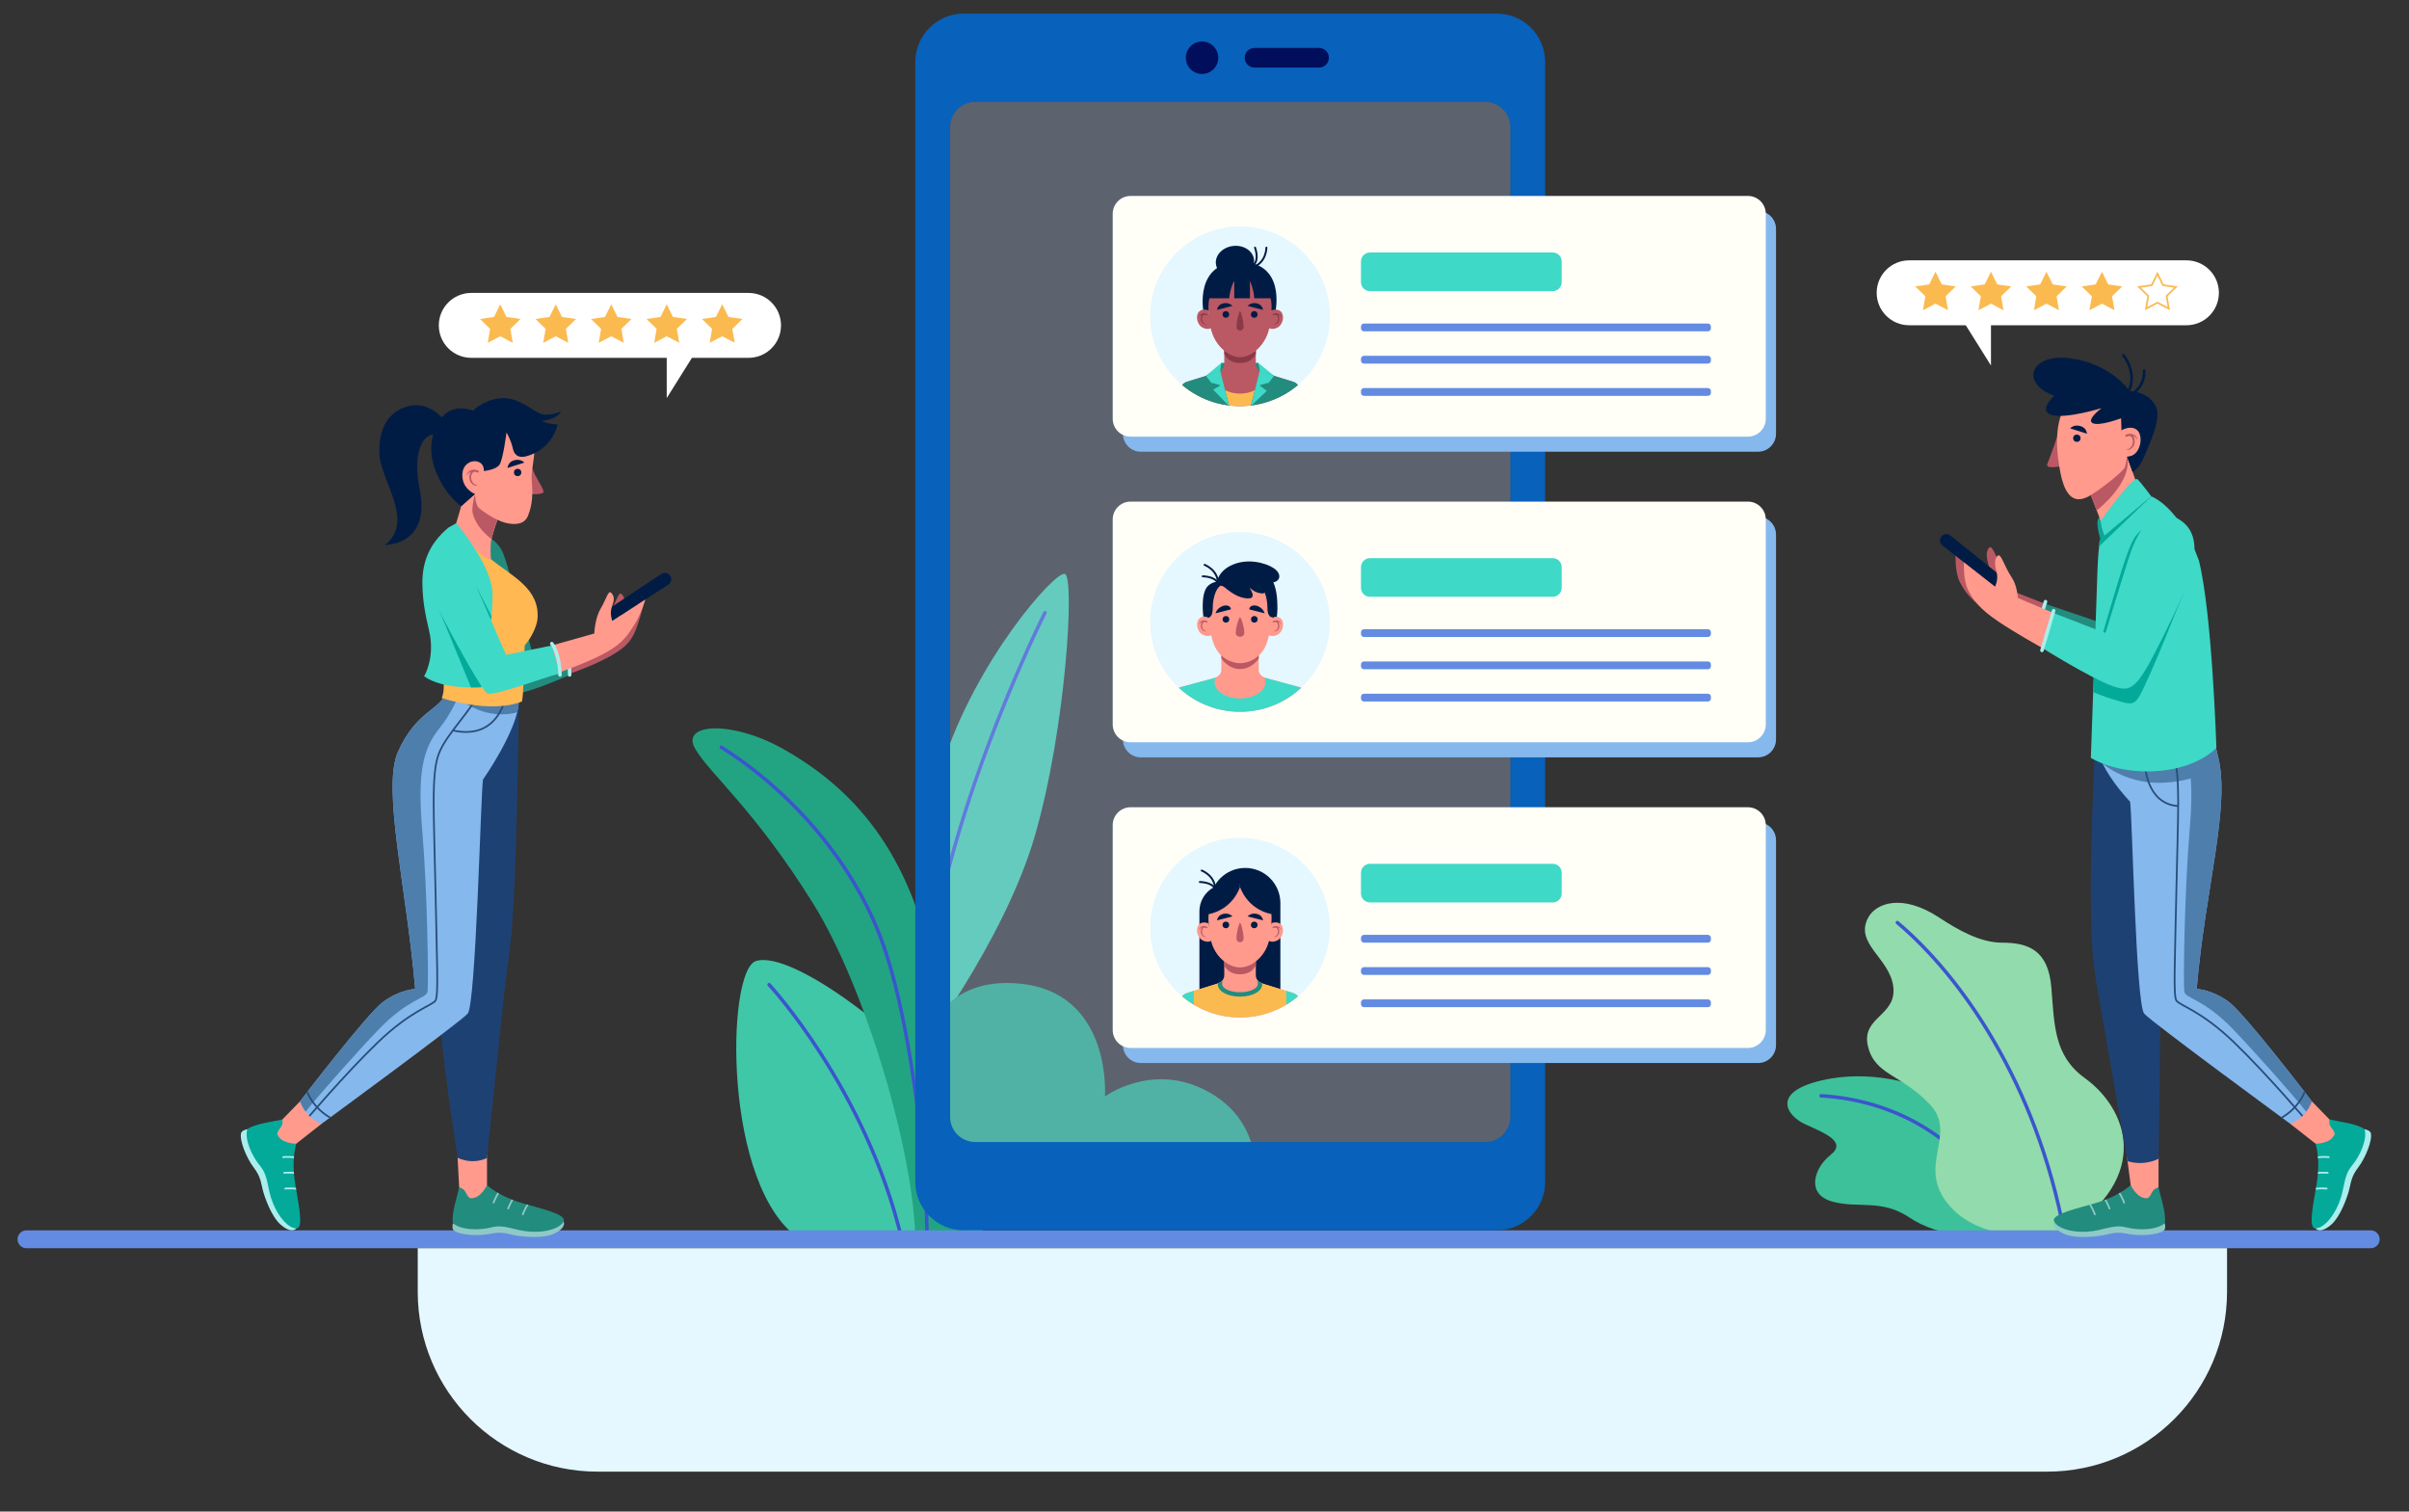 <?xml version="1.0" encoding="utf-8"?>
<!-- Generator: Adobe Illustrator 17.0.0, SVG Export Plug-In . SVG Version: 6.00 Build 0)  -->
<!DOCTYPE svg PUBLIC "-//W3C//DTD SVG 1.1//EN" "http://www.w3.org/Graphics/SVG/1.1/DTD/svg11.dtd">
<svg version="1.1" xmlns="http://www.w3.org/2000/svg" xmlns:xlink="http://www.w3.org/1999/xlink" x="0px" y="0px" width="722px"
	 height="453px" viewBox="0 0 722 453" enable-background="new 0 0 722 453" xml:space="preserve">
<rect x="0" y="0" width="722" height="453" fill="#333333" stroke="none"/>
<g id="Background" display="none">
	<linearGradient id="XMLID_148_" gradientUnits="userSpaceOnUse" x1="375" y1="-4.641" x2="375" y2="497.574">
		<stop  offset="0" style="stop-color:#FFFDFE"/>
		<stop  offset="1" style="stop-color:#F1F5FF"/>
	</linearGradient>
	<rect id="XMLID_3419_" display="inline" fill="url(#XMLID_148_)" width="750" height="500"/>
</g>
<g id="Objects">
	<g>
		<g id="XMLID_1017_">
			<path id="XMLID_1019_" fill="#3DC19A" d="M607.095,369.646c0,0,0.517-17.182-10.689-30.284
				c-11.206-13.102-32.239-19.309-49.134-15.861c-16.895,3.448-11.896,10.861-6.206,13.447c5.689,2.586,12.585,5.208,7.586,9.155
				c-5,3.947-7.413,11.705,0.345,13.946c7.758,2.241,14.826-0.862,23.274,4.827C580.718,370.566,595.027,372.329,607.095,369.646z"
				/>
			<path id="XMLID_1018_" fill="none" stroke="#3B55CE" stroke-width="1.05" stroke-linecap="round" stroke-miterlimit="10" d="
				M545.791,328.399c22.593,1.263,46.626,13.84,56.514,41.247"/>
		</g>
		<g id="XMLID_1020_">
			<path id="XMLID_1022_" fill="#91DBAC" d="M618.713,369.646c0,0-22.547,4.412-33.886-7.7
				c-11.339-12.113,2.319-21.734-6.443-30.968c-8.762-9.235-16.494-8.719-18.555-17.481c-2.062-8.762,8.645-8.989,7.614-17.751
				s-12.082-13.059-7.326-21.096c2.237-3.78,9.773-7.079,21.071,0.335c5.751,3.774,12.357,7.519,18.836,7.519
				c7.921,0,13.882,2.278,14.786,13.428c0.905,11.15,0.756,20.477,10.007,27.137C637.288,332.045,645.54,352.292,618.713,369.646z"
				/>
			<path id="XMLID_1021_" fill="none" stroke="#3B55CE" stroke-width="1.05" stroke-linecap="round" stroke-miterlimit="10" d="
				M568.661,276.49c19.017,16.026,41.609,47.948,50.052,93.156"/>
		</g>
		<g id="XMLID_454_">
			<g id="XMLID_447_">
				<path id="XMLID_446_" fill="#40C7A7" d="M274.329,317.007c0,0,26.579-34.479,35.873-66.675
					c9.294-32.196,11.949-77.337,8.962-78.333c-2.987-0.996-26.885,26.222-36.727,57.422
					C273.906,256.467,274.329,317.007,274.329,317.007z"/>
				<path id="XMLID_451_" fill="none" stroke="#3B55CE" stroke-width="1.05" stroke-linecap="round" stroke-miterlimit="10" d="
					M313.189,183.616c0,0-34.699,68.79-36.333,123.178"/>
			</g>
			<g id="XMLID_440_">
				<path id="XMLID_441_" fill="#40C7A7" d="M294.631,371.395c0,0,0.565-25.438-9.868-41.916
					c-10.434-16.478-46.843-45.006-58.193-41.474c-8.955,2.787-10.03,67.991,13.254,83.39H294.631z"/>
				<path id="XMLID_442_" fill="none" stroke="#3B55CE" stroke-width="1.05" stroke-linecap="round" stroke-miterlimit="10" d="
					M230.51,295.09c0,0,29.015,31.165,39.762,76.305"/>
			</g>
			<g id="XMLID_453_">
				<path id="XMLID_444_" fill="#22A482" d="M289.179,371.892c0,0-3.871-66.474-12.85-94.831
					c-6.806-21.493-18.681-39.863-41.879-52.759c-15.293-8.502-30.448-7.523-26.15,0c4.299,7.523,17.911,18.307,35.463,46.568
					c15.857,25.531,30.324,75.235,30.565,101.022H289.179z"/>
				<path id="XMLID_443_" fill="none" stroke="#3B55CE" stroke-width="1.05" stroke-linecap="round" stroke-miterlimit="10" d="
					M216.182,223.944c17.911,11.105,39.287,32.37,48.717,59.708c9.43,27.338,13.254,73.557,12.896,88.24"/>
			</g>
			<path id="XMLID_445_" fill="#22A482" d="M274.329,328.578c0,0-1.445-36.459,30.69-33.852c28.393,2.303,26.15,33.852,26.15,33.852
				s13.552-9.896,29.374-2.215c20.944,10.167,15.045,32.239,15.045,32.239H274.329V328.578z"/>
		</g>
		<path id="XMLID_470_" fill="#638BE2" d="M710.518,374.078H7.937c-1.482,0-2.683-1.201-2.683-2.683l0,0
			c0-1.482,1.201-2.683,2.683-2.683h702.581c1.482,0,2.683,1.201,2.683,2.683l0,0C713.201,372.877,712,374.078,710.518,374.078z"/>
		<path id="XMLID_467_" fill="#E5F7FF" d="M613.572,441.031H179.09c-29.764,0-53.892-24.128-53.892-53.892v-13.061h542.266v13.061
			C667.464,416.902,643.336,441.031,613.572,441.031z"/>
		<path id="XMLID_3348_" fill="#0861BA" d="M448.568,4.067H288.857c-8.024,0-14.528,6.504-14.528,14.528v335.589
			c0,8.023,6.504,14.528,14.528,14.528h159.711c8.023,0,14.528-6.504,14.528-14.528V18.595
			C463.096,10.572,456.591,4.067,448.568,4.067z M452.662,334.71c0,4.158-3.371,7.529-7.529,7.529H292.292
			c-4.158,0-7.529-3.371-7.529-7.529V38.069c0-4.158,3.371-7.528,7.529-7.528h152.842c4.158,0,7.529,3.371,7.529,7.528V334.71z"/>
		<path id="XMLID_3350_" opacity="0.3" fill="#BCD3F9" d="M445.134,30.54H292.292c-4.158,0-7.529,3.371-7.529,7.528V334.71
			c0,4.158,3.371,7.529,7.529,7.529h152.842c4.158,0,7.529-3.371,7.529-7.529V38.069C452.662,33.911,449.291,30.54,445.134,30.54z"
			/>
		<circle id="XMLID_462_" fill="#000E5B" cx="360.26" cy="17.304" r="4.861"/>
		<path id="XMLID_459_" fill="#000E5B" d="M398.282,17.304L398.282,17.304c0-1.626-1.318-2.944-2.944-2.944h-19.339
			c-1.626,0-2.944,1.318-2.944,2.944l0,0c0,1.626,1.318,2.944,2.944,2.944h19.339C396.964,20.248,398.282,18.93,398.282,17.304z"/>
		<g id="XMLID_415_">
			<path id="XMLID_3486_" fill="#85B8ED" d="M526.923,226.971H341.919c-2.964,0-5.366-2.403-5.366-5.366v-61.407
				c0-2.964,2.402-5.366,5.366-5.366h185.003c2.964,0,5.366,2.402,5.366,5.366v61.407
				C532.289,224.568,529.886,226.971,526.923,226.971z"/>
			<path id="XMLID_3489_" fill="#85B8ED" d="M526.923,135.369H341.919c-2.964,0-5.366-2.402-5.366-5.366V68.597
				c0-2.964,2.402-5.366,5.366-5.366h185.003c2.964,0,5.366,2.402,5.366,5.366v61.406
				C532.289,132.967,529.886,135.369,526.923,135.369z"/>
			<path id="XMLID_3483_" fill="#85B8ED" d="M526.923,318.572H341.919c-2.964,0-5.366-2.402-5.366-5.366V251.8
				c0-2.964,2.402-5.366,5.366-5.366h185.003c2.964,0,5.366,2.402,5.366,5.366v61.406
				C532.289,316.17,529.886,318.572,526.923,318.572z"/>
			<g id="XMLID_414_">
				<path id="XMLID_455_" fill="#FFFFF8" d="M523.857,130.857H338.854c-2.964,0-5.366-2.402-5.366-5.366V64.085
					c0-2.964,2.402-5.366,5.366-5.366h185.004c2.963,0,5.366,2.402,5.366,5.366v61.406
					C529.223,128.455,526.821,130.857,523.857,130.857z"/>
				<circle id="XMLID_456_" fill="#FFFFF8" cx="371.653" cy="94.788" r="26.931"/>
				<path id="XMLID_457_" fill="#3ED9C7" d="M465.374,87.249h-54.792c-1.482,0-2.683-1.201-2.683-2.683v-6.213
					c0-1.482,1.201-2.683,2.683-2.683h54.792c1.482,0,2.683,1.201,2.683,2.683v6.213C468.057,86.048,466.856,87.249,465.374,87.249z
					"/>
				<path id="XMLID_458_" fill="#638BE2" d="M511.881,96.961H408.794c-0.494,0-0.894,0.4-0.894,0.894v0.55
					c0,0.494,0.401,0.894,0.894,0.894h103.087c0.494,0,0.894-0.4,0.894-0.894v-0.55C512.775,97.362,512.375,96.961,511.881,96.961z"
					/>
				<path id="XMLID_461_" fill="#638BE2" d="M511.881,106.628H408.794c-0.494,0-0.894,0.4-0.894,0.894v0.55
					c0,0.494,0.401,0.894,0.894,0.894h103.087c0.494,0,0.894-0.4,0.894-0.894v-0.55
					C512.775,107.029,512.375,106.628,511.881,106.628z"/>
				<path id="XMLID_463_" fill="#638BE2" d="M511.881,116.296H408.794c-0.494,0-0.894,0.4-0.894,0.894v0.55
					c0,0.494,0.401,0.894,0.894,0.894h103.087c0.494,0,0.894-0.4,0.894-0.894v-0.55
					C512.775,116.696,512.375,116.296,511.881,116.296z"/>
			</g>
			<g id="XMLID_416_">
				<path id="XMLID_498_" fill="#FFFFF8" d="M523.857,222.459H338.854c-2.964,0-5.366-2.402-5.366-5.366v-61.406
					c0-2.964,2.402-5.366,5.366-5.366h185.004c2.963,0,5.366,2.402,5.366,5.366v61.406
					C529.223,220.056,526.821,222.459,523.857,222.459z"/>
				<circle id="XMLID_421_" fill="#FFFFF8" cx="371.653" cy="186.39" r="26.931"/>
				<path id="XMLID_420_" fill="#3ED9C7" d="M465.374,178.85h-54.792c-1.482,0-2.683-1.201-2.683-2.683v-6.213
					c0-1.482,1.201-2.683,2.683-2.683h54.792c1.482,0,2.683,1.201,2.683,2.683v6.213C468.057,177.649,466.856,178.85,465.374,178.85
					z"/>
				<path id="XMLID_419_" fill="#638BE2" d="M511.881,188.563H408.794c-0.494,0-0.894,0.4-0.894,0.894v0.55
					c0,0.494,0.401,0.894,0.894,0.894h103.087c0.494,0,0.894-0.4,0.894-0.894v-0.55
					C512.775,188.963,512.375,188.563,511.881,188.563z"/>
				<path id="XMLID_418_" fill="#638BE2" d="M511.881,198.23H408.794c-0.494,0-0.894,0.4-0.894,0.894v0.55
					c0,0.494,0.401,0.894,0.894,0.894h103.087c0.494,0,0.894-0.4,0.894-0.894v-0.55C512.775,198.63,512.375,198.23,511.881,198.23z"
					/>
				<path id="XMLID_417_" fill="#638BE2" d="M511.881,207.897H408.794c-0.494,0-0.894,0.4-0.894,0.894v0.55
					c0,0.494,0.401,0.894,0.894,0.894h103.087c0.494,0,0.894-0.4,0.894-0.894v-0.55
					C512.775,208.297,512.375,207.897,511.881,207.897z"/>
			</g>
			<g id="XMLID_534_">
				<path id="XMLID_541_" fill="#FFFFF8" d="M523.857,314.06H338.854c-2.964,0-5.366-2.402-5.366-5.366v-61.406
					c0-2.964,2.402-5.366,5.366-5.366h185.004c2.963,0,5.366,2.402,5.366,5.366v61.406
					C529.223,311.658,526.821,314.06,523.857,314.06z"/>
				<circle id="XMLID_539_" fill="#FFFFF8" cx="371.653" cy="277.991" r="26.931"/>
				<path id="XMLID_538_" fill="#3ED9C7" d="M465.374,270.452h-54.792c-1.482,0-2.683-1.201-2.683-2.683v-6.213
					c0-1.482,1.201-2.683,2.683-2.683h54.792c1.482,0,2.683,1.201,2.683,2.683v6.213
					C468.057,269.25,466.856,270.452,465.374,270.452z"/>
				<path id="XMLID_537_" fill="#638BE2" d="M511.881,280.164H408.794c-0.494,0-0.894,0.4-0.894,0.894v0.55
					c0,0.494,0.401,0.894,0.894,0.894h103.087c0.494,0,0.894-0.4,0.894-0.894v-0.55
					C512.775,280.565,512.375,280.164,511.881,280.164z"/>
				<path id="XMLID_536_" fill="#638BE2" d="M511.881,289.831H408.794c-0.494,0-0.894,0.4-0.894,0.894v0.55
					c0,0.494,0.401,0.894,0.894,0.894h103.087c0.494,0,0.894-0.4,0.894-0.894v-0.55
					C512.775,290.232,512.375,289.831,511.881,289.831z"/>
				<path id="XMLID_535_" fill="#638BE2" d="M511.881,299.498H408.794c-0.494,0-0.894,0.4-0.894,0.894v0.55
					c0,0.494,0.401,0.894,0.894,0.894h103.087c0.494,0,0.894-0.4,0.894-0.894v-0.55
					C512.775,299.899,512.375,299.498,511.881,299.498z"/>
			</g>
		</g>
		<g id="XMLID_412_">
			<defs>
				<circle id="SVGID_1_" cx="371.653" cy="277.991" r="26.931"/>
			</defs>
			<use xlink:href="#SVGID_1_"  overflow="visible" fill="#E5F7FF"/>
			<clipPath id="SVGID_2_">
				<use xlink:href="#SVGID_1_"  overflow="visible"/>
			</clipPath>
			<g id="XMLID_380_" clip-path="url(#SVGID_2_)">
				<g id="XMLID_573_">
					<g id="XMLID_642_">
						<g>
							<path id="XMLID_170_" fill="#001C45" d="M373.204,260.107L373.204,260.107c5.819,0,10.537,4.717,10.537,10.536v27.285
								h-21.073v-27.285C362.667,264.824,367.384,260.107,373.204,260.107z"/>
							<path id="XMLID_169_" fill="#001C45" d="M368.686,298.866h-9.209V273.15c0-4.555,3.693-8.248,8.248-8.248h0.96V298.866z"/>
						</g>
					</g>
					<g id="XMLID_637_">
						<path id="XMLID_641_" fill="#FF9A8D" d="M362.233,276.756c0,0-1.835-0.876-2.925,0.348c-1.091,1.223-0.555,4.003,1.318,4.809
							c1.794,0.772,2.611-0.16,2.611-0.16L362.233,276.756z"/>
						<path id="XMLID_640_" fill="#BA5964" d="M360.314,277.6c0.473-0.14,1.168-0.077,1.542,0.261
							c0.138,0.125-0.124,0.351-0.26,0.291c-0.771-0.336-1.732-0.431-2.172,0.467c-0.023,0.048-0.055-0.005-0.047-0.038
							C359.505,278.079,359.808,277.75,360.314,277.6z"/>
						<path id="XMLID_638_" fill="#BA5964" d="M360.677,277.693c0.09-0.036,0.276,0.193,0.255,0.252
							c-0.131,0.053-0.344,0.188-0.451,0.354c-0.184,0.285-0.245,0.537-0.237,0.88c0.02,0.789,0.429,1.377,1.185,1.598
							c0.014,0.004,0.034,0.045,0.012,0.049c-0.677,0.129-1.393-0.603-1.512-1.208C359.795,278.949,359.893,278.012,360.677,277.693
							z"/>
					</g>
					<g id="XMLID_633_">
						<path id="XMLID_636_" fill="#FF9A8D" d="M381.049,276.68c0,0,1.833-0.8,2.924,0.424c1.091,1.223,0.555,4.003-1.318,4.809
							c-1.794,0.772-2.611-0.16-2.611-0.16L381.049,276.68z"/>
						<path id="XMLID_635_" fill="#BA5964" d="M382.966,277.6c-0.473-0.14-1.168-0.077-1.542,0.261
							c-0.138,0.125,0.124,0.351,0.26,0.291c0.771-0.336,1.732-0.431,2.172,0.467c0.023,0.048,0.055-0.005,0.047-0.038
							C383.774,278.079,383.472,277.75,382.966,277.6z"/>
						<path id="XMLID_634_" fill="#BA5964" d="M382.603,277.693c-0.09-0.036-0.276,0.193-0.255,0.252
							c0.131,0.053,0.344,0.188,0.451,0.354c0.184,0.285,0.245,0.537,0.237,0.88c-0.02,0.789-0.429,1.377-1.185,1.598
							c-0.014,0.004-0.034,0.045-0.012,0.049c0.676,0.129,1.392-0.603,1.512-1.208C383.485,278.949,383.386,278.012,382.603,277.693
							z"/>
					</g>
					<g id="XMLID_630_">
						<path id="XMLID_632_" fill="#FF9A8D" d="M352.942,304.922c0-4.138,0.656-6.61,2.826-7.316c0.989-0.322,6.913-2.17,8.779-2.725
							s2.374-1.665,2.374-2.624s0-4.233,0-4.233h9.463c0,0,0,3.275,0,4.233s0.508,2.069,2.374,2.624
							c1.867,0.555,7.79,2.403,8.779,2.725c2.17,0.706,2.826,3.179,2.826,7.316H352.942z"/>
						<path id="XMLID_631_" fill="#BA5964" d="M366.921,289.253c0.005,0.013,0.931,2.723,4.731,2.723
							c3.801,0,4.727-2.711,4.732-2.723c0-0.697,0-1.228,0-1.228h-9.463C366.921,288.024,366.921,288.556,366.921,289.253z"/>
					</g>
					<path id="XMLID_629_" fill="#FF9A8D" d="M376.076,266.14c-1.362-0.78-2.886-1.238-4.437-1.238
						c-1.551,0-3.075,0.457-4.437,1.238c-3.185,1.824-5.028,5.265-5.024,8.877c0,0.011,0,0.022,0,0.034
						c0.001,1.018,0.06,2.036,0.179,3.047l0.168,1.431c0.131,1.121,0.345,2.232,0.692,3.306c1.369,4.238,5.147,7.09,8.423,7.09
						c3.276,0,7.055-2.852,8.424-7.09c0.347-1.073,0.56-2.185,0.692-3.306l0.168-1.432c0.12-1.024,0.18-2.054,0.179-3.085
						c0-0.005,0-0.011,0-0.016C381.097,271.393,379.255,267.961,376.076,266.14z"/>
					<g id="XMLID_623_">
						<circle id="XMLID_625_" fill="#001C45" cx="375.906" cy="277.193" r="0.991"/>
						<path id="XMLID_624_" fill="#001C45" d="M373.954,274.646l4.6,1.179c0,0-0.185-1.538-1.769-1.926
							C374.859,273.427,373.954,274.646,373.954,274.646z"/>
					</g>
					<g id="XMLID_620_">
						<circle id="XMLID_622_" fill="#001C45" cx="367.4" cy="277.193" r="0.991"/>
						<path id="XMLID_621_" fill="#001C45" d="M369.351,274.646l-4.6,1.179c0,0,0.185-1.538,1.769-1.926
							C368.447,273.427,369.351,274.646,369.351,274.646z"/>
					</g>
					<g id="XMLID_609_">
						<g>
							<path id="XMLID_172_" fill="#001C45" d="M371.638,265.777c0,0,1.967,6.643,9.476,8.177c0,0,0.66-4.317-2.56-6.935
								c-3.22-2.619-6.916-2.461-6.916-2.461V265.777z"/>
							<path id="XMLID_171_" fill="#001C45" d="M371.64,265.816c0,0-1.967,6.643-9.476,8.177c0,0-0.66-4.317,2.56-6.935
								c3.22-2.618,6.916-2.461,6.916-2.461V265.816z"/>
						</g>
					</g>
					<g id="XMLID_581_">
						<path id="XMLID_605_" fill="#FABA50" d="M387.538,297.606c-0.989-0.322-6.913-2.17-8.779-2.725
							c-0.488-0.145-0.881-0.328-1.198-0.537c0.051,0.211,0.078,0.43,0.078,0.655c0,1.67-2.687,3.023-6.001,3.023
							c-3.314,0-6.001-1.354-6.001-3.023c0-0.216,0.024-0.427,0.071-0.63c-0.311,0.198-0.694,0.373-1.162,0.512
							c-1.867,0.555-7.79,2.403-8.779,2.725c-2.17,0.706-2.826,3.179-2.826,7.316h37.422
							C390.364,300.785,389.708,298.312,387.538,297.606z"/>
						<path id="XMLID_584_" fill="#3ED9C7" d="M357.747,296.98c-0.941,0.295-1.683,0.529-1.979,0.626
							c-2.17,0.706-2.826,3.179-2.826,7.316h4.853v-7.942H357.747z"/>
						<path id="XMLID_583_" fill="#3ED9C7" d="M385.558,296.98c0.941,0.295,1.683,0.529,1.979,0.626
							c2.17,0.706,2.826,3.179,2.826,7.316h-4.853v-7.942H385.558z"/>
						<path id="XMLID_582_" fill="#228C7E" d="M371.639,298.681c3.734,0,6.659-1.617,6.659-3.682c0-0.004-0.001-0.116-0.004-0.282
							c-0.619-0.246-1.053-0.562-1.349-0.912c0.021,0.378,0.037,0.967,0.037,1.193c0,1.119-2.194,2.365-5.343,2.365
							c-3.149,0-5.343-1.247-5.343-2.365c0-0.22,0.014-0.786,0.032-1.153c-0.299,0.339-0.734,0.645-1.344,0.883
							c-0.003,0.159-0.004,0.266-0.004,0.27C364.98,297.064,367.905,298.681,371.639,298.681z"/>
					</g>
				</g>
				<path id="XMLID_10_" fill="#BA5964" d="M371.652,276.53c-0.387,0.033-1.378,4.49-0.971,5.251
					c0.168,0.315,0.667,0.628,0.971,0.595c0.305,0.033,0.803-0.28,0.971-0.595C373.031,281.021,372.04,276.563,371.652,276.53z"/>
				<g id="XMLID_424_">
					<path id="XMLID_426_" fill="none" stroke="#001C45" stroke-width="0.579" stroke-linecap="round" stroke-miterlimit="10" d="
						M359.599,264.33c0,0,3.606-0.01,4.588,2.028"/>
					<path id="XMLID_425_" fill="none" stroke="#001C45" stroke-width="0.579" stroke-linecap="round" stroke-miterlimit="10" d="
						M360.155,260.889c0,0,4.174,1.555,4.031,5.803"/>
				</g>
			</g>
		</g>
		<g id="XMLID_413_">
			<defs>
				<circle id="SVGID_3_" cx="371.653" cy="186.39" r="26.931"/>
			</defs>
			<use xlink:href="#SVGID_3_"  overflow="visible" fill="#E5F7FF"/>
			<clipPath id="SVGID_4_">
				<use xlink:href="#SVGID_3_"  overflow="visible"/>
			</clipPath>
			<g id="XMLID_381_" clip-path="url(#SVGID_4_)">
				<g id="XMLID_527_">
					<g id="XMLID_566_">
						<path id="XMLID_569_" fill="#FF9A8D" d="M362.247,184.934c0,0-1.821-0.655-2.912,0.568s-0.555,4.003,1.318,4.809
							c1.794,0.772,2.611-0.16,2.611-0.16L362.247,184.934z"/>
						<path id="XMLID_568_" fill="#BA5964" d="M360.341,185.998c0.473-0.141,1.168-0.077,1.542,0.261
							c0.138,0.125-0.124,0.351-0.26,0.291c-0.771-0.336-1.732-0.431-2.172,0.467c-0.023,0.048-0.055-0.005-0.047-0.038
							C359.533,186.478,359.835,186.148,360.341,185.998z"/>
						<path id="XMLID_567_" fill="#BA5964" d="M360.704,186.092c0.09-0.036,0.276,0.193,0.255,0.252
							c-0.131,0.053-0.344,0.188-0.451,0.354c-0.184,0.285-0.245,0.537-0.237,0.88c0.02,0.789,0.429,1.377,1.185,1.598
							c0.014,0.004,0.034,0.045,0.012,0.049c-0.676,0.129-1.392-0.603-1.512-1.208C359.822,187.347,359.921,186.411,360.704,186.092
							z"/>
					</g>
					<g id="XMLID_562_">
						<path id="XMLID_565_" fill="#FF9A8D" d="M381.085,184.934c0,0,1.824-0.655,2.915,0.568c1.091,1.223,0.555,4.003-1.318,4.809
							c-1.794,0.772-2.611-0.16-2.611-0.16L381.085,184.934z"/>
						<path id="XMLID_564_" fill="#BA5964" d="M382.993,185.998c-0.473-0.141-1.168-0.077-1.542,0.261
							c-0.138,0.125,0.124,0.351,0.26,0.291c0.771-0.336,1.732-0.431,2.172,0.467c0.024,0.048,0.055-0.005,0.047-0.038
							C383.801,186.478,383.499,186.148,382.993,185.998z"/>
						<path id="XMLID_563_" fill="#BA5964" d="M382.63,186.092c-0.09-0.036-0.276,0.193-0.255,0.252
							c0.131,0.053,0.344,0.188,0.451,0.354c0.184,0.285,0.245,0.537,0.237,0.88c-0.02,0.789-0.428,1.377-1.184,1.598
							c-0.014,0.004-0.034,0.045-0.012,0.049c0.677,0.129,1.393-0.603,1.512-1.208C383.512,187.347,383.414,186.411,382.63,186.092z
							"/>
					</g>
					<g id="XMLID_559_">
						<path id="XMLID_561_" fill="#FF9A8D" d="M349.463,213.321c0-4.138,1.96-6.61,4.13-7.316c0.989-0.322,8.217-2.17,10.084-2.725
							c1.866-0.555,2.374-1.665,2.374-2.624c0-0.959,0-5.103,0-5.103h11.202c0,0,0,4.144,0,5.103c0,0.959,0.508,2.069,2.374,2.624
							c1.866,0.555,9.095,2.403,10.084,2.725c2.17,0.706,4.13,3.179,4.13,7.316H349.463z"/>
						<path id="XMLID_560_" fill="#BA5964" d="M366.052,195.553c0,0,0,0.456,0,1.781c0,0,2.035,3.181,5.614,3.181
							c3.579,0,5.588-3.158,5.588-3.158c0-1.333,0-1.804,0-1.804H366.052z"/>
					</g>
					<g id="XMLID_557_">
						<g>
							<path id="XMLID_158_" fill="#3ED9C7" d="M389.712,206.004c-0.989-0.322-8.217-2.17-10.084-2.725
								c-0.226-0.067-0.43-0.143-0.618-0.225c0.18,0.438,0.279,0.901,0.279,1.382c0,2.694-3.419,4.878-7.637,4.878
								c-4.218,0-7.637-2.184-7.637-4.878c0-0.48,0.099-0.943,0.279-1.382c-0.187,0.082-0.392,0.158-0.618,0.225
								c-1.866,0.555-9.095,2.403-10.084,2.725c-2.17,0.706-4.13,3.179-4.13,7.316h44.379
								C393.842,209.183,391.882,206.711,389.712,206.004z"/>
						</g>
					</g>
					<path id="XMLID_556_" fill="#FF9A8D" d="M376.103,174.539c-1.362-0.78-2.886-1.238-4.437-1.238
						c-1.552,0-3.152,0.383-4.514,1.163c-3.179,1.821-4.944,5.327-4.947,8.931c0,0.005,0,0.01,0,0.016
						c-0.001,1.031,0.059,2.061,0.179,3.085l0.168,1.431c0.131,1.12,0.497,3.284,1.347,5.362c1.687,4.122,5.452,5.469,7.768,5.469
						c2.316,0,6.081-1.347,7.768-5.469c0.85-2.078,1.216-4.242,1.347-5.362l0.168-1.431c0.12-1.024,0.18-2.054,0.179-3.085
						c0-0.005,0-0.011,0-0.016C381.124,179.792,379.282,176.36,376.103,174.539z"/>
					<g id="XMLID_547_">
						<circle id="XMLID_552_" fill="#001C45" cx="375.933" cy="185.604" r="0.991"/>
						<path id="XMLID_551_" fill="#001C45" d="M374.416,182.622l4.6,1.179c0,0-0.249-1.3-1.863-2.075
							c-0.704-0.338-1.518-0.364-2.032-0.121C374.38,181.956,374.416,182.622,374.416,182.622z"/>
						<path id="XMLID_550_" fill="#001C45" d="M368.915,182.622l-4.6,1.179c0,0,0.249-1.3,1.863-2.075
							c0.704-0.338,1.519-0.364,2.032-0.121C368.952,181.956,368.915,182.622,368.915,182.622z"/>
						<g id="XMLID_548_">
							<g>
								<circle id="XMLID_159_" fill="#001C45" cx="367.427" cy="185.604" r="0.991"/>
							</g>
						</g>
					</g>
					<g id="XMLID_639_">
						<g>
							<g id="XMLID_184_">
								<path fill="#001C45" d="M362.204,185.155c0,0,0.264-0.079,0.537-0.328c0.23-0.21,0.729-0.728,0.729-2.653
									c0-1.924,0.512-5.42,2.328-6.631c0,0,0.09-0.926-0.382-1.121c-0.636-0.262-2.236,0.09-3.343,1.138
									c-2.39,2.262-1.411,9.236-1.411,9.236C361.063,184.759,361.793,184.863,362.204,185.155z"/>
							</g>
							<g id="XMLID_183_">
								<path fill="#001C45" d="M381.438,185.053c0,0-0.465-0.043-0.719-0.241c-0.254-0.198-0.857-0.713-0.857-2.638
									c0-1.924-0.512-5.42-2.328-6.631c0,0,1.483-1.484,3.594,0c2.132,1.499,1.546,9.254,1.546,9.254
									C382.225,184.774,381.814,184.87,381.438,185.053z"/>
							</g>
							<g id="XMLID_182_">
								<path fill="#001C45" d="M381.441,179.537v5.516c0.371-0.184,0.785-0.272,1.233-0.257c1.26-13.591-5.14-16.486-11.967-15.27
									c-5.031,0.896-5.656,5.552-5.656,5.552l0.747,0.465c0.885,0,1.332,0.582,2.013,1.108c0.7,0.54,1.422,1.053,2.194,1.486
									c1.289,0.723,2.737,1.223,4.214,1.201c0.37-0.005,0.779-0.062,1.022-0.342c0.304-0.35,0.217-0.886,0.061-1.323
									c-0.198-0.557-0.479-1.082-0.828-1.559c0.934,0.773,1.861,1.533,3.667,1.723c0.887,0.093,1.449-0.451,1.117-1.378
									C379.238,176.407,381.441,178.393,381.441,179.537z"/>
							</g>
						</g>
					</g>
				</g>
				<path id="XMLID_9_" fill="#BA5964" d="M371.652,184.998c-0.464,0.033-1.654,4.49-1.165,5.251c0.202,0.315,0.8,0.627,1.165,0.595
					c0.366,0.033,0.963-0.28,1.166-0.595C373.307,189.489,372.117,185.031,371.652,184.998z"/>
				<path id="XMLID_298_" fill="#001C45" d="M364.575,175.025c0,0,0.221-4.463,6.074-6.233c5.001-1.512,10.28,0.53,11.822,2.057
					c2.088,2.069,0.397,4.033-1.781,3.623C379.633,174.275,364.575,175.025,364.575,175.025z"/>
				<g id="XMLID_423_">
					<path id="XMLID_302_" fill="none" stroke="#001C45" stroke-width="0.579" stroke-linecap="round" stroke-miterlimit="10" d="
						M360.463,172.716c0,0,3.606-0.01,4.588,2.028"/>
					<path id="XMLID_304_" fill="none" stroke="#001C45" stroke-width="0.579" stroke-linecap="round" stroke-miterlimit="10" d="
						M361.02,169.275c0,0,4.174,1.555,4.031,5.803"/>
				</g>
			</g>
		</g>
		<g id="XMLID_377_">
			<defs>
				<circle id="SVGID_5_" cx="371.653" cy="94.788" r="26.931"/>
			</defs>
			<use xlink:href="#SVGID_5_"  overflow="visible" fill="#E5F7FF"/>
			<clipPath id="SVGID_6_">
				<use xlink:href="#SVGID_5_"  overflow="visible"/>
			</clipPath>
			<g id="XMLID_379_" clip-path="url(#SVGID_6_)">
				<g id="XMLID_460_">
					<g id="XMLID_522_">
						<path id="XMLID_526_" fill="#001C45" d="M382.287,93.21c0,0,3.1-14.708-10.635-14.708c-13.735,0-10.988,14.708-10.988,14.708
							H382.287z"/>
						
							<ellipse id="XMLID_525_" transform="matrix(-0.994 0.11 -0.11 -0.994 746.686 115.536)" fill="#001C45" cx="370.169" cy="78.28" rx="5.746" ry="4.764"/>
					</g>
					<g id="XMLID_518_">
						<path id="XMLID_521_" fill="#BA5964" d="M362.204,93.014c0,0-1.805-0.771-2.896,0.452c-1.091,1.223-0.555,4.003,1.318,4.809
							c1.794,0.772,2.611-0.16,2.611-0.16L362.204,93.014z"/>
						<path id="XMLID_520_" fill="#893A47" d="M360.314,93.962c0.473-0.141,1.168-0.077,1.542,0.261
							c0.138,0.125-0.124,0.351-0.26,0.291c-0.771-0.336-1.732-0.431-2.172,0.467c-0.024,0.048-0.055-0.005-0.047-0.038
							C359.506,94.442,359.808,94.112,360.314,93.962z"/>
						<path id="XMLID_519_" fill="#893A47" d="M360.677,94.056c0.09-0.036,0.276,0.193,0.255,0.252
							c-0.131,0.053-0.344,0.188-0.451,0.354c-0.184,0.285-0.245,0.537-0.237,0.88c0.02,0.789,0.429,1.377,1.185,1.598
							c0.014,0.004,0.034,0.045,0.012,0.049c-0.677,0.129-1.393-0.603-1.512-1.208C359.795,95.311,359.893,94.375,360.677,94.056z"
							/>
					</g>
					<g id="XMLID_514_">
						<path id="XMLID_517_" fill="#BA5964" d="M381.071,93.017c0,0,1.811-0.774,2.902,0.449c1.091,1.223,0.555,4.003-1.318,4.809
							c-1.794,0.772-2.611-0.16-2.611-0.16L381.071,93.017z"/>
						<path id="XMLID_516_" fill="#893A47" d="M382.966,93.962c-0.473-0.141-1.168-0.077-1.542,0.261
							c-0.138,0.125,0.124,0.351,0.26,0.291c0.771-0.336,1.732-0.431,2.172,0.467c0.023,0.048,0.055-0.005,0.047-0.038
							C383.774,94.442,383.472,94.112,382.966,93.962z"/>
						<path id="XMLID_515_" fill="#893A47" d="M382.603,94.056c-0.09-0.036-0.276,0.193-0.255,0.252
							c0.131,0.053,0.344,0.188,0.451,0.354c0.184,0.285,0.245,0.537,0.237,0.88c-0.02,0.789-0.429,1.377-1.185,1.598
							c-0.014,0.004-0.034,0.045-0.012,0.049c0.676,0.129,1.392-0.603,1.512-1.208C383.485,95.311,383.386,94.375,382.603,94.056z"
							/>
					</g>
					<g id="XMLID_511_">
						<polygon id="XMLID_513_" fill="#3ED9C7" points="381.855,112.625 377.146,108.773 366.039,108.773 361.422,112.625 						"/>
						<polygon id="XMLID_512_" fill="#228C7E" points="366.039,108.773 365.716,111.142 377.561,111.142 377.146,108.773 						"/>
					</g>
					<g id="XMLID_508_">
						<path id="XMLID_510_" fill="#BA5964" d="M352.942,121.719c0-4.138,0.656-6.61,2.826-7.316c0.989-0.322,6.913-2.17,8.779-2.725
							c1.867-0.555,2.374-1.665,2.374-2.624c0-0.959,0-4.233,0-4.233h9.463c0,0,0,3.274,0,4.233c0,0.959,0.508,2.069,2.374,2.624
							c1.867,0.555,7.79,2.403,8.779,2.725c2.17,0.706,2.826,3.179,2.826,7.316H352.942z"/>
						<path id="XMLID_509_" fill="#893A47" d="M366.921,106.05c0.005,0.013,0.931,2.723,4.731,2.723
							c3.801,0,4.727-2.711,4.732-2.723c0-0.697,0-1.228,0-1.228h-9.463C366.921,104.821,366.921,105.353,366.921,106.05z"/>
					</g>
					<g id="XMLID_501_">
						<path id="XMLID_507_" fill="#FABA50" d="M367.12,116.886c0,0,1.745,1.073,4.533,1.073s4.517-1.073,4.517-1.073l-1.284,4.833
							h-6.496L367.12,116.886z"/>
						<g id="XMLID_502_">
							<path id="XMLID_506_" fill="#228C7E" d="M365.638,111.797c0-0.216,0.024-0.427,0.071-0.63
								c-0.311,0.198-0.694,0.373-1.162,0.512c-1.867,0.555-7.79,2.403-8.779,2.725c-2.17,0.706-2.826,3.179-2.826,7.316h15.449
								l-1.982-7.671C365.181,113.495,365.638,112.692,365.638,111.797z"/>
							<path id="XMLID_505_" fill="#228C7E" d="M387.538,114.403c-0.989-0.322-6.913-2.17-8.779-2.725
								c-0.488-0.145-0.881-0.329-1.198-0.537c0.051,0.211,0.078,0.43,0.078,0.655c0,0.896,0.437,1.698-0.791,2.252l-1.962,7.671
								h15.477C390.364,117.582,389.708,115.109,387.538,114.403z"/>
							<polygon id="XMLID_504_" fill="#3ED9C7" points="377.561,111.142 381.855,112.625 380.267,114.691 377.476,115.46 
								379.675,117.139 374.886,121.719 							"/>
							<polygon id="XMLID_503_" fill="#3ED9C7" points="365.716,111.142 361.422,112.625 363.01,114.691 365.801,115.46 
								363.602,116.787 368.39,121.719 							"/>
						</g>
					</g>
					<path id="XMLID_500_" fill="#BA5964" d="M376.076,82.937c-1.362-0.78-2.886-1.237-4.437-1.237
						c-1.551,0-3.075,0.457-4.437,1.237c-3.185,1.825-5.028,5.266-5.024,8.877c0,0.011,0,0.022,0,0.034
						c0.001,1.018,0.06,2.036,0.179,3.047l0.167,1.431c0.131,1.121,0.345,2.233,0.692,3.306c1.369,4.238,5.147,7.419,8.424,7.419
						c3.276,0,7.055-3.181,8.424-7.419c0.347-1.074,0.56-2.186,0.692-3.306l0.168-1.431c0.12-1.024,0.18-2.055,0.179-3.085
						c0-0.005,0-0.011,0-0.016C381.097,88.19,379.255,84.759,376.076,82.937z"/>
					<g id="XMLID_488_">
						<circle id="XMLID_492_" fill="#001C45" cx="375.906" cy="94.237" r="0.991"/>
						<path id="XMLID_491_" fill="#001C45" d="M373.954,91.69l4.6,1.179c0,0-0.185-1.539-1.769-1.926
							C374.859,90.471,373.954,91.69,373.954,91.69z"/>
						<circle id="XMLID_490_" fill="#001C45" cx="367.4" cy="94.237" r="0.991"/>
						<path id="XMLID_489_" fill="#001C45" d="M369.351,91.69l-4.6,1.179c0,0,0.185-1.539,1.769-1.926
							C368.447,90.471,369.351,91.69,369.351,91.69z"/>
					</g>
					<g id="XMLID_464_">
						<path id="XMLID_473_" fill="#001C45" d="M362.078,89.389h6.312c0,0,0.21-2.821,1.526-5.249v5.249h4.703V84.14
							c0,0,1.286,3.075,1.286,5.249h5.297c0,0-0.503-8.644-9.562-8.644C362.581,80.744,362.078,89.389,362.078,89.389z"/>
					</g>
				</g>
				<path id="XMLID_8_" fill="#893A47" d="M371.653,93.246c-0.387,0.033-1.378,4.49-0.971,5.251
					c0.168,0.315,0.666,0.627,0.971,0.595c0.304,0.033,0.802-0.28,0.971-0.595C373.031,97.737,372.04,93.279,371.653,93.246z"/>
				<g id="XMLID_430_">
					<path id="XMLID_435_" fill="none" stroke="#001C45" stroke-width="0.579" stroke-linecap="round" stroke-miterlimit="10" d="
						M376.142,74.206c0,0,1.292,3.367-0.264,5.009"/>
					<path id="XMLID_431_" fill="none" stroke="#001C45" stroke-width="0.579" stroke-linecap="round" stroke-miterlimit="10" d="
						M379.556,74.206c0,0,0.031,4.454-3.99,5.832"/>
				</g>
			</g>
		</g>
		<g id="XMLID_936_">
			<g id="XMLID_667_">
				<g id="XMLID_7_">
					<path id="XMLID_51_" fill="#BA5964" d="M168.529,193.844l12.739-3.589c0,0,0.163-4.488,1.869-7.386
						c1.911-3.246,2.321-5.841,3.268-4.74c0.965,1.123,0.872,2.045,0.132,4.117c-0.74,2.072,0.13,4.252,0.13,4.252l6.758-7.927
						c0,0-0.864,4.734-2.581,9.403c-1.302,3.542-2.684,5.553-7.101,8.183c-5.238,3.119-12.974,5.753-12.974,5.753L168.529,193.844z"
						/>
					<path id="XMLID_821_" fill="#228C7E" d="M147.84,161.902c3.503,2.966,3.192,4.801,6.656,16.014
						c2.935,9.501,5.121,17.962,5.121,17.962l9.826-2.779l1.289,9.173c0,0-14.488,6.544-17.889,5.625
						c-4.245-1.147-15.59-38.579-15.59-38.579C136.371,162.676,143.21,157.469,147.84,161.902z"/>
					<path id="XMLID_52_" fill="none" stroke="#AAEEED" stroke-width="1.05" stroke-linecap="round" stroke-miterlimit="10" d="
						M169.529,193.373c0,0,1.202,3.473,1.202,8.9"/>
				</g>
				<g id="XMLID_784_">
					<path id="XMLID_801_" fill="#8FC9C6" d="M168.909,366.026c0.434,0.818,0.104,2.468-3.176,3.833
						c-3.28,1.364-9.212,0.786-11.568,0.323s-3.791-1.148-7.281-0.418c-3.49,0.73-9.207,0.411-10.94-1.053
						c-0.601-0.694-0.196-2.13-0.196-2.13L168.909,366.026z"/>
					<g id="XMLID_788_">
						<defs>
							<path id="SVGID_7_" d="M137.619,355.815c-0.478,2.394-2.429,8.031-1.871,10.766c2.452,2.075,7.701,2.217,11.637,1.224
								c3.937-0.993,6.706,1.025,11.645,1.315c4.847,0.284,8.889-1.064,9.878-3.094c1.079-2.214-7.388-3.927-13.157-5.7
								c-6.456-1.984-9.791-5.166-9.791-5.166L137.619,355.815z"/>
						</defs>
						<use xlink:href="#SVGID_7_"  overflow="visible" fill="#228C7E"/>
						<clipPath id="SVGID_8_">
							<use xlink:href="#SVGID_7_"  overflow="visible"/>
						</clipPath>
						
							<path id="XMLID_798_" clip-path="url(#SVGID_8_)" fill="none" stroke="#8FC9C6" stroke-width="0.525" stroke-linecap="round" stroke-miterlimit="10" d="
							M147.916,360.443c0,0,1.16-3.255,2.713-4.308"/>
						
							<path id="XMLID_795_" clip-path="url(#SVGID_8_)" fill="none" stroke="#8FC9C6" stroke-width="0.525" stroke-linecap="round" stroke-miterlimit="10" d="
							M152.308,362.185c0,0,1.16-3.255,2.713-4.308"/>
						
							<path id="XMLID_792_" clip-path="url(#SVGID_8_)" fill="none" stroke="#8FC9C6" stroke-width="0.525" stroke-linecap="round" stroke-miterlimit="10" d="
							M156.699,363.927c0,0,1.16-3.255,2.712-4.308"/>
					</g>
					<path id="XMLID_785_" fill="#FF9A8D" d="M137.148,346.949l0.471,8.866c0,0,1.105,0.367,1.567,0.91
						c0.462,0.543,1.093,2.344,1.87,2.376c3.083,0.127,4.904-3.94,4.904-3.94v-9.154L137.148,346.949z"/>
				</g>
				<g id="XMLID_768_">
					<path id="XMLID_954_" fill="#AAEEED" d="M88.819,368.134c-0.553,0.743-2.185,1.152-4.824-1.227s-4.658-7.986-5.251-10.313
						c-0.592-2.327-0.588-3.918-2.744-6.758c-2.156-2.84-4.318-8.142-3.738-10.335c0.369-0.84,1.84-1.09,1.84-1.09L88.819,368.134z"
						/>
					<g id="XMLID_772_">
						<defs>
							<path id="SVGID_9_" d="M84.632,335.487c-2.367,0.594-8.297,1.248-10.529,2.925c-0.824,3.105,1.298,7.908,3.883,11.039
								c2.585,3.131,1.948,6.498,3.804,11.085c1.821,4.501,4.772,7.575,7.029,7.599c2.463,0.026,0.381-8.358-0.49-14.33
								c-0.975-6.683,0.47-11.06,0.47-11.06L84.632,335.487z"/>
						</defs>
						<use xlink:href="#SVGID_9_"  overflow="visible" fill="#03AA99"/>
						<clipPath id="SVGID_10_">
							<use xlink:href="#SVGID_9_"  overflow="visible"/>
						</clipPath>
						
							<path id="XMLID_951_" clip-path="url(#SVGID_10_)" fill="none" stroke="#AAEEED" stroke-width="0.525" stroke-linecap="round" stroke-miterlimit="10" d="
							M84.865,346.774c0,0,3.438-0.347,5.055,0.604"/>
						
							<path id="XMLID_947_" clip-path="url(#SVGID_10_)" fill="none" stroke="#AAEEED" stroke-width="0.525" stroke-linecap="round" stroke-miterlimit="10" d="
							M85.173,351.489c0,0,3.438-0.347,5.055,0.604"/>
						
							<path id="XMLID_800_" clip-path="url(#SVGID_10_)" fill="none" stroke="#AAEEED" stroke-width="0.525" stroke-linecap="round" stroke-miterlimit="10" d="
							M85.482,356.203c0,0,3.438-0.347,5.055,0.604"/>
					</g>
					<path id="XMLID_769_" fill="#FF9A8D" d="M89.928,330.047l-5.296,5.44c0,0,0.142,1.156-0.15,1.806
						c-0.293,0.65-1.649,1.993-1.345,2.708c1.207,2.84,5.662,2.742,5.662,2.742l7.642-5.997L89.928,330.047z"/>
				</g>
				<path id="XMLID_778_" fill="#1E4174" d="M155.501,210.236c-10.694,0-19.843,0.805-19.843,0.805
					c-3.42,1.497-9.289,9.27-11.017,14.205c-1.731,4.944-1.025,13.184-0.123,17.429c5.021,23.649,9.422,37.967,11.372,47.344
					c1.193,5.735-4.697,8.405-3.791,18.833c1.126,12.957,5.048,38.098,5.048,38.098s4.074,2.267,8.801,0.101
					c0,0,4.811-46.396,5.429-51.666c0.832-7.093,1.85-11.672,2.622-26.337C155.036,249.366,155.501,210.236,155.501,210.236z"/>
				<line id="XMLID_770_" fill="#FF9A8D" x1="145.949" y1="347.05" x2="152.074" y2="290.019"/>
				<path id="XMLID_771_" fill="#85B8ED" d="M96.441,336.746c0,0,41.23-30.211,43.721-32.965c2.491-2.753,3.933-66.081,4.589-70.146
					c0,0,10.448-14.856,10.75-23.399l-21.829-2.805c-1.395,5.241-8.771,5.308-14.379,17.842c-4.884,10.917,2.613,41.113,5.14,71.119
					c0,0-4.318,0.056-9.51,3.764c-4.764,3.403-24.995,29.891-24.995,29.891S91.46,335.092,96.441,336.746z"/>
				<path id="XMLID_53_" fill="#4E7EAC" d="M133.672,207.43c-1.395,5.241-8.771,5.308-14.379,17.842
					c-4.884,10.917,2.613,41.113,5.14,71.119c0,0-4.318,0.056-9.51,3.764c-4.764,3.403-24.995,29.892-24.995,29.892
					s0.458,1.487,1.667,3.111c4.165-5.237,15.35-17.835,21.888-24.642c8.661-9.018,14.21-9.304,14.625-11.217
					c0.415-1.913-0.024-30.217-1.517-47.886c-1.493-17.669,0-24.819,5.169-31.238c3.579-4.445,5.388-9.109,5.388-9.109
					c8.173,6.643,15.933,4.965,17.852,4.402c0.28-1.14,0.466-2.232,0.501-3.233L133.672,207.43z"/>
				<g id="XMLID_6_">
					<defs>
						<path id="SVGID_11_" d="M96.441,336.746c0,0,41.23-30.211,43.721-32.965c2.491-2.753,3.933-66.081,4.589-70.146
							c0,0,10.448-14.856,10.75-23.399l-21.829-2.805c-1.395,5.241-8.771,5.308-14.379,17.842
							c-4.884,10.917,2.613,41.113,5.14,71.119c0,0-4.318,0.056-9.51,3.764c-4.764,3.403-24.995,29.891-24.995,29.891
							S91.46,335.092,96.441,336.746z"/>
					</defs>
					<clipPath id="SVGID_12_">
						<use xlink:href="#SVGID_11_"  overflow="visible"/>
					</clipPath>
					
						<path id="XMLID_376_" clip-path="url(#SVGID_12_)" fill="none" stroke="#274D79" stroke-width="0.525" stroke-miterlimit="10" d="
						M145.679,204.564c-4.789,9.055-11.846,15.281-14.166,21.318c-2.319,6.037-1.44,18.253-0.999,40.561
						c0.434,21.912,0.951,31.91,0.008,33.406c-0.943,1.496-7.324,2.946-17.323,12.568c-9.999,9.621-22.434,24.329-22.434,24.329"/>
					
						<path id="XMLID_781_" clip-path="url(#SVGID_12_)" fill="none" stroke="#274D79" stroke-width="0.525" stroke-miterlimit="10" d="
						M152.074,206.383c0,0-1.304,15.853-16.348,12.525"/>
					
						<path id="XMLID_782_" clip-path="url(#SVGID_12_)" fill="none" stroke="#274D79" stroke-width="0.525" stroke-miterlimit="10" d="
						M91.516,325.404c0.698,3.628,4.186,8.449,9.35,10.434"/>
				</g>
				<path id="XMLID_765_" fill="#FFB852" d="M136.422,157.819c0,0-3.453,1.669-6.331,5.084c-2.455,3.388-3.585,13.479-2.155,21.28
					c0.872,4.755,7.017,18.91,4.455,25c0,0,14.498,4.874,24.042,1.053c0.567-2.863,0.45-8.071,0.826-16.831
					c1.851-2.01,3.688-5.702,3.854-8.093c0.621-8.899-7.432-12.494-13.975-17.723c-2.637-2.107-4.634-6.428-7.268-8.446
					C138.143,157.819,136.422,157.819,136.422,157.819z"/>
				<g id="XMLID_383_">
					<path id="XMLID_762_" fill="#FF9A8D" d="M142.325,148.049l-4.095,3.641l-1.808,6.129c0,0,2.571,1.721,3.561,3.213
						c1.206,1.817,3.907,6.186,7.156,6.557c0,0-0.327-3.94,0.165-6.061c0.491-2.122,1.974-6.33,1.974-6.33L142.325,148.049z"/>
					<path id="XMLID_759_" fill="#BA5964" d="M142.325,148.049c0,0-0.881,3.431-0.733,5.171c0.148,1.74,1.687,5.359,5.711,8.308
						c0.491-2.122,1.974-6.33,1.974-6.33L142.325,148.049z"/>
					<path id="XMLID_749_" fill="#BA5964" d="M159.556,140.335c0.767,2.755,3.923,6.617,3.235,7.305
						c-0.571,0.571-3.259,0.443-3.259,0.443s-1.976-1.905-1.307-4.578C158.894,140.831,159.556,140.335,159.556,140.335z"/>
					<path id="XMLID_746_" fill="#FF9A8D" d="M152.697,123.115c3.811,0.347,7.633,5.629,7.561,10.435
						c-0.072,4.806-1.183,7.419-0.877,10.813c0.305,3.395,0.285,6.665-1.141,10.223c-0.949,2.367-3.419,2.9-6.708,2.107
						c-3.014-0.727-7.13-3.627-8.078-4.54c-0.948-0.913-1.128-4.104-1.128-4.104s-4.496-0.661-6.556-4.775
						C133.708,139.16,134.081,121.419,152.697,123.115z"/>
					<path id="XMLID_742_" fill="#001C45" d="M142.325,148.049c0,0-4.104-1.608-3.738-6.167c0.375-4.681,6.68-4.848,6.423-0.728
						c0,0,3.667-0.325,4.72-1.936c1.053-1.611,2.074-9.592,2.074-9.592s1.254,1.971,1.903,4.794
						c0.649,2.822,2.757,3.168,6.434,1.422c3.677-1.746,6.257-5.241,6.965-8.629c0,0-3.027-0.081-4.798-1.081
						c0,0,4.158-0.146,5.887-2.797c0,0-4.146,1.807-6.84,0.385c-2.694-1.422-6.65-4.957-11.68-4.347
						c-5.03,0.61-7.858,3.71-7.858,3.71s-4.704-1.957-8.224,0.822c-3.519,2.78-6.001,9.959-2.979,17.393
						c3.017,7.422,7.616,10.394,7.616,10.394L142.325,148.049z"/>
					<path id="XMLID_694_" fill="#001C45" d="M132.605,125.337c0,0-4.18-5.159-10.096-3.647c-5.464,1.396-8.925,5.668-8.829,13.857
						c0.098,8.419,10.944,20.452,1.693,27.779c0,0,13.811,0.196,10.428-16.578c-2.584-12.81,1.926-17.902,5.822-16.309
						L132.605,125.337z"/>
					<g id="XMLID_886_">
						<g id="XMLID_675_">
							<circle id="XMLID_691_" fill="#001C45" cx="155.139" cy="141.595" r="1.104"/>
							<path id="XMLID_690_" fill="#001C45" d="M157.151,138.638l-5.045,1.601c0,0,0.109-1.724,1.848-2.255
								C156.068,137.339,157.151,138.638,157.151,138.638z"/>
						</g>
						<path id="XMLID_672_" fill="#BA5964" d="M141.183,140.902c0.684-0.246,1.711-0.21,2.288,0.256
							c0.214,0.173-0.153,0.526-0.359,0.45c-1.161-0.431-2.582-0.491-3.155,0.867c-0.031,0.073-0.082-0.003-0.072-0.052
							C140.035,141.674,140.452,141.165,141.183,140.902z"/>
						<path id="XMLID_669_" fill="#BA5964" d="M141.725,141.01c0.129-0.061,0.422,0.26,0.395,0.35
							c-0.189,0.089-0.49,0.304-0.634,0.558c-0.246,0.435-0.316,0.81-0.275,1.314c0.094,1.158,0.744,1.989,1.874,2.251
							c0.021,0.005,0.054,0.063,0.021,0.072c-0.984,0.245-2.097-0.771-2.323-1.651C140.533,142.928,140.599,141.544,141.725,141.01z
							"/>
					</g>
				</g>
				<path id="XMLID_737_" fill="#3ED9C7" d="M134.353,158.149l2.384-1.357c0,0,9.641,11.256,10.782,19.905
					c0.813,6.165-3.291,29.257-3.291,29.257s-11.284,0.896-17.128-3.274c0,0,3.41-5.516,1.511-13.651
					c-1.058-4.534-1.921-8.498-2.015-14.004C126.485,168.539,128.661,162.914,134.353,158.149z"/>
				<g id="XMLID_384_">
					<path id="XMLID_387_" fill="#03AA99" d="M145.679,197.039l-14.166-14.521c0,0.002,0,0.004,0,0.005
						c0.064,0.155,7.348,17.866,9.652,23.506c1.837,0.018,3.062-0.076,3.062-0.076S144.92,202.057,145.679,197.039z"/>
					<path id="XMLID_731_" fill="#3ED9C7" d="M137.784,162.678c-4.905,1.731-11.079,9.16-7.888,16.583
						c2.654,6.173,14.068,27.026,16.042,28.485c1.582,1.169,17.451-4.855,21.675-5.878c0,0-0.846-4.487-2.24-8.423l-13.666,2.806
						c0,0-2.198-4.69-4.553-10.422C143.902,177.911,139.977,167.726,137.784,162.678z"/>
					<path id="XMLID_390_" fill="#001C45" d="M183.512,186.099c0.396-0.257,12.325-8.003,16.808-10.914
						c0.915-0.594,1.147-1.833,0.509-2.718l0,0c-0.6-0.833-1.752-1.043-2.607-0.475l-14.84,9.855
						C183.382,181.847,179.091,186.105,183.512,186.099z"/>
					<path id="XMLID_385_" fill="#FF9A8D" d="M165.374,193.445l12.739-3.589c0,0,0.163-4.488,1.869-7.386
						c1.911-3.246,2.321-5.842,3.268-4.74c0.965,1.123,0.872,2.045,0.132,4.117c-0.74,2.072,0.13,4.252,0.13,4.252l9.913-6.427
						c0,0-1.312,4.392-3.17,7.334c-2.015,3.191-3.413,5.637-8.742,8.598s-13.899,5.907-13.899,5.907L165.374,193.445z"/>
					<path id="XMLID_388_" fill="#03AA99" d="M147.155,185.829c0.043-0.405,0.082-0.805,0.12-1.199l-4.581-9.013L147.155,185.829z"
						/>
					<path id="XMLID_714_" fill="none" stroke="#AAEEED" stroke-width="1.05" stroke-linecap="round" stroke-miterlimit="10" d="
						M165.374,192.881c0,0,2.24,2.516,2.472,9.391"/>
				</g>
			</g>
			<g id="XMLID_712_">
				<path id="XMLID_940_" fill="#FFFFFF" d="M224.351,107.238h-83.111c-5.372,0-9.727-4.355-9.727-9.727l0,0
					c0-5.372,4.355-9.727,9.727-9.727h83.111c5.372,0,9.727,4.355,9.727,9.727l0,0C234.079,102.883,229.723,107.238,224.351,107.238
					z"/>
				<g id="XMLID_671_">
					<polygon id="XMLID_650_" fill="#FABA50" points="149.932,91.187 151.809,94.988 156.004,95.598 152.968,98.557 
						153.685,102.736 149.932,100.763 146.18,102.736 146.897,98.557 143.861,95.598 148.056,94.988 					"/>
					<polygon id="XMLID_711_" fill="#FABA50" points="166.563,91.187 168.439,94.988 172.635,95.598 169.599,98.557 
						170.316,102.736 166.563,100.763 162.81,102.736 163.527,98.557 160.491,95.598 164.687,94.988 					"/>
					<polygon id="XMLID_734_" fill="#FABA50" points="183.194,91.187 185.07,94.988 189.265,95.598 186.23,98.557 186.946,102.736 
						183.194,100.763 179.441,102.736 180.158,98.557 177.122,95.598 181.317,94.988 					"/>
					<polygon id="XMLID_907_" fill="#FABA50" points="199.824,91.187 201.701,94.988 205.896,95.598 202.86,98.557 203.577,102.736 
						199.824,100.763 196.072,102.736 196.788,98.557 193.752,95.598 197.948,94.988 					"/>
					<polygon id="XMLID_937_" fill="#FABA50" points="216.455,91.187 218.331,94.988 222.527,95.598 219.491,98.557 
						220.207,102.736 216.455,100.763 212.702,102.736 213.419,98.557 210.383,95.598 214.578,94.988 					"/>
				</g>
				<polygon id="XMLID_715_" fill="#FFFFFF" points="199.824,105.624 199.824,119.301 208.386,105.624 				"/>
			</g>
		</g>
		<g id="XMLID_741_">
			<g id="XMLID_825_">
				<g id="XMLID_615_">
					<path id="XMLID_893_" fill="#BA5964" d="M612.936,180.954l-10.663-4.164c0,0-0.163-3.63-1.753-6.015
						c-2.459-3.689-3.302-7.638-4.344-6.626c-1.061,1.032-0.791,2.908-0.239,5.038c0.552,2.13-0.509,4.223-0.509,4.223l-9.3-7.286
						c0,0-0.316,5.257,1.273,8.353c1.722,3.358,3.846,5.84,8.889,9.263c5.043,3.424,13.273,8.015,13.273,8.015L612.936,180.954z"/>
					<polygon id="XMLID_389_" fill="#228C7E" points="612.936,180.954 628.623,186.258 628.623,198.469 609.563,191.755 					"/>
					
						<line id="XMLID_394_" fill="none" stroke="#AAEEED" stroke-width="1.05" stroke-linecap="round" stroke-miterlimit="10" x1="613.063" y1="180.295" x2="609.659" y2="191.44"/>
				</g>
				<g id="XMLID_843_">
					<g id="XMLID_956_">
						<path id="XMLID_974_" fill="#8FC9C6" d="M615.644,366.026c-0.434,0.818-0.104,2.468,3.176,3.833
							c3.28,1.364,9.211,0.786,11.568,0.323c2.357-0.462,3.791-1.148,7.281-0.418c3.49,0.73,9.207,0.411,10.94-1.053
							c0.601-0.694,0.196-2.13,0.196-2.13L615.644,366.026z"/>
						<g id="XMLID_960_">
							<defs>
								<path id="SVGID_13_" d="M646.934,355.815c0.478,2.394,2.429,8.031,1.871,10.766c-2.453,2.075-7.701,2.217-11.637,1.224
									c-3.937-0.993-6.706,1.025-11.645,1.315c-4.847,0.284-8.889-1.064-9.878-3.094c-1.079-2.214,7.388-3.927,13.157-5.7
									c6.456-1.984,9.791-5.166,9.791-5.166L646.934,355.815z"/>
							</defs>
							<use xlink:href="#SVGID_13_"  overflow="visible" fill="#228C7E"/>
							<clipPath id="SVGID_14_">
								<use xlink:href="#SVGID_13_"  overflow="visible"/>
							</clipPath>
							
								<path id="XMLID_971_" clip-path="url(#SVGID_14_)" fill="none" stroke="#8FC9C6" stroke-width="0.525" stroke-linecap="round" stroke-miterlimit="10" d="
								M636.636,360.443c0,0-1.16-3.255-2.713-4.308"/>
							
								<path id="XMLID_968_" clip-path="url(#SVGID_14_)" fill="none" stroke="#8FC9C6" stroke-width="0.525" stroke-linecap="round" stroke-miterlimit="10" d="
								M632.245,362.185c0,0-1.16-3.255-2.713-4.308"/>
							
								<path id="XMLID_964_" clip-path="url(#SVGID_14_)" fill="none" stroke="#8FC9C6" stroke-width="0.525" stroke-linecap="round" stroke-miterlimit="10" d="
								M627.854,363.927c0,0-1.16-3.255-2.713-4.308"/>
						</g>
						<path id="XMLID_957_" fill="#FF9A8D" d="M646.934,346.266v9.549c0,0-1.105,0.367-1.567,0.91
							c-0.462,0.543-1.093,2.344-1.87,2.376c-3.084,0.127-4.904-3.94-4.904-3.94l-1.16-8.681L646.934,346.266z"/>
					</g>
					<g id="XMLID_915_">
						<path id="XMLID_932_" fill="#AAEEED" d="M693.984,368.134c0.553,0.743,2.185,1.152,4.824-1.227
							c2.638-2.378,4.658-7.986,5.251-10.313s0.588-3.918,2.744-6.758c2.156-2.84,4.318-8.142,3.738-10.335
							c-0.369-0.84-1.84-1.09-1.84-1.09L693.984,368.134z"/>
						<g id="XMLID_919_">
							<defs>
								<path id="SVGID_15_" d="M698.171,335.487c2.367,0.594,8.297,1.248,10.529,2.925c0.824,3.105-1.298,7.908-3.883,11.039
									c-2.585,3.131-1.948,6.498-3.804,11.085c-1.821,4.501-4.772,7.575-7.029,7.599c-2.463,0.026-0.381-8.358,0.49-14.33
									c0.975-6.683-0.47-11.06-0.47-11.06L698.171,335.487z"/>
							</defs>
							<use xlink:href="#SVGID_15_"  overflow="visible" fill="#03AA99"/>
							<clipPath id="SVGID_16_">
								<use xlink:href="#SVGID_15_"  overflow="visible"/>
							</clipPath>
							
								<path id="XMLID_929_" clip-path="url(#SVGID_16_)" fill="none" stroke="#AAEEED" stroke-width="0.525" stroke-linecap="round" stroke-miterlimit="10" d="
								M697.938,346.774c0,0-3.438-0.347-5.055,0.604"/>
							
								<path id="XMLID_926_" clip-path="url(#SVGID_16_)" fill="none" stroke="#AAEEED" stroke-width="0.525" stroke-linecap="round" stroke-miterlimit="10" d="
								M697.629,351.489c0,0-3.438-0.347-5.055,0.604"/>
							
								<path id="XMLID_923_" clip-path="url(#SVGID_16_)" fill="none" stroke="#AAEEED" stroke-width="0.525" stroke-linecap="round" stroke-miterlimit="10" d="
								M697.321,356.203c0,0-3.438-0.347-5.055,0.604"/>
						</g>
						<path id="XMLID_916_" fill="#FF9A8D" d="M692.874,330.047l5.297,5.44c0,0-0.142,1.156,0.15,1.806
							c0.293,0.65,1.649,1.993,1.345,2.708c-1.207,2.84-5.662,2.742-5.662,2.742l-7.642-5.997L692.874,330.047z"/>
					</g>
					<path id="XMLID_912_" fill="#1E4174" d="M628.49,210.236c10.694,0,18.654,0.805,18.654,0.805
						c3.42,1.497,9.289,9.27,11.017,14.205c1.731,4.944,1.025,13.184,0.124,17.429c-5.021,23.649-13.408,37.275-15.358,46.651
						c-1.193,5.735,4.486,2.653,4.486,17.192c0,13.006-0.479,40.733-0.479,40.733s-4.007,2.331-9.3,0.736
						c0,0-8.026-45.729-8.906-50.963c-1.427-8.486-1.919-12.046-2.079-26.73C626.424,249.642,628.49,210.236,628.49,210.236z"/>
					<path id="XMLID_908_" fill="#85B8ED" d="M686.361,336.746c0,0-41.23-30.211-43.721-32.965
						c-2.491-2.753-3.579-59.469-4.234-63.534c0,0-10.103-10.287-10.405-18.831l32.796-16.425c1.395,5.241,0.534,8.348,3.949,21.648
						c3.815,14.859-3.85,39.746-6.377,69.752c0,0,4.318,0.056,9.51,3.764c4.764,3.403,24.995,29.891,24.995,29.891
						S691.343,335.092,686.361,336.746z"/>
					<path id="XMLID_909_" fill="#4E7EAC" d="M692.877,330.045c0,0-0.465,1.485-1.663,3.112
						c-4.168-5.241-15.365-17.833-21.893-24.648c-8.657-9.015-14.22-9.301-14.631-11.215c-0.412-1.914,0.036-30.21,1.52-47.882
						c1.503-17.672,0-24.826-5.169-31.23c-1.806-2.254-3.166-4.561-4.06-6.278l13.808-6.922c1.395,5.259,0.536,8.353,3.953,21.661
						c3.828,14.864-3.846,39.744-6.368,69.739c0,0,0.608,0.018,1.628,0.215c0.698,0.143,1.574,0.376,2.594,0.733
						c1.002,0.376,2.146,0.894,3.38,1.592c0.626,0.358,1.252,0.769,1.896,1.234c1.055,0.751,2.826,2.594,4.972,5.026
						c4.007,4.525,9.247,11.072,13.379,16.312c0.626,0.805,1.234,1.574,1.807,2.307
						C690.891,327.469,692.877,330.045,692.877,330.045z"/>
					<path id="XMLID_866_" fill="#4E7EAC" d="M630.159,228.802c0,0,6.423,5.795,16.821,5.795c10.397,0,17.299-4.49,17.299-4.49
						l-2.883-6.972L630.159,228.802z"/>
					<g id="XMLID_890_">
						<defs>
							<path id="SVGID_17_" d="M686.361,336.746c0,0-41.23-30.211-43.721-32.965c-2.491-2.753-3.579-59.469-4.234-63.534
								c0,0-10.103-10.287-10.405-18.831l32.087-16.425c1.395,5.241,0.803,8.469,4.658,21.648
								c3.681,12.584-3.85,39.746-6.377,69.752c0,0,4.318,0.056,9.51,3.764c4.764,3.403,24.995,29.891,24.995,29.891
								S691.343,335.092,686.361,336.746z"/>
						</defs>
						<clipPath id="SVGID_18_">
							<use xlink:href="#SVGID_17_"  overflow="visible"/>
						</clipPath>
						
							<path id="XMLID_900_" clip-path="url(#SVGID_18_)" fill="none" stroke="#274D79" stroke-width="0.525" stroke-miterlimit="10" d="
							M637.123,204.564c4.789,9.055,11.846,15.281,14.166,21.318c2.319,6.037,1.44,18.253,0.999,40.561
							c-0.434,21.912-0.951,31.91-0.008,33.406c0.943,1.496,7.324,2.946,17.323,12.568c9.999,9.621,22.434,24.329,22.434,24.329"/>
						
							<path id="XMLID_899_" clip-path="url(#SVGID_18_)" fill="none" stroke="#274D79" stroke-width="0.525" stroke-miterlimit="10" d="
							M642.852,228.629c0,0,0.075,12.246,9.97,12.941"/>
						
							<path id="XMLID_898_" clip-path="url(#SVGID_18_)" fill="none" stroke="#274D79" stroke-width="0.525" stroke-miterlimit="10" d="
							M691.286,325.404c-0.698,3.628-4.186,8.449-9.35,10.434"/>
					</g>
				</g>
				<path id="XMLID_868_" fill="#10A297" d="M629.189,155.063c-0.692,0.743-0.918,2.173,0.303,6.537l15.274-12.842L629.189,155.063z
					"/>
				<g id="XMLID_305_">
					<path id="XMLID_865_" fill="#BA5964" d="M616.543,130.773c-0.316,1.236-2.265,6.65-2.94,8.252
						c-0.675,1.602,3.586,0.78,3.586,0.78L616.543,130.773z"/>
					<g id="XMLID_496_">
						<polygon id="XMLID_862_" fill="#FF9A8D" points="641.77,148.758 630.644,158.832 626.649,148.374 637.523,136.872 						"/>
						<path id="XMLID_859_" fill="#BA5964" d="M628.405,152.97c0,0,10.753-8.232,9.119-16.098l-10.874,11.503L628.405,152.97z"/>
					</g>
					<path id="XMLID_856_" fill="#FF9A8D" d="M637.489,136.868c0,0-0.237,1.74-0.611,3.096c-0.374,1.355-9.041,8.071-11.533,9.111
						c-2.492,1.039-6.067,1.477-7.803-7.329s-1.644-16.878,3.017-22.395c4.661-5.517,13.925-3.526,18.962,1.017
						C644.558,124.91,643.884,136.787,637.489,136.868z"/>
					<path id="XMLID_853_" fill="#001C45" d="M637.489,136.868L637.489,136.868l1.657,4.547c0,0,1.85-0.745,3.473-4.544
						c1.777-4.157,5.129-11.344,3.607-14.884c-1.996-4.645-8.013-4.831-8.013-4.831s-5.324-8.125-17.68-9.764
						c-12.356-1.639-14.989,7.701-4.861,11.203c0,0-5.068,4.6-0.718,5.788c4.349,1.188,14.913-2.081,14.913-2.081
						s-4.663,3.465-2.694,4.506c1.968,1.041,8.54-1.462,8.54-1.462l0.11,3.634c0,0,2.513-1.614,4.496-0.252
						C642.696,130.359,641.594,136.921,637.489,136.868z"/>
					<path id="XMLID_832_" fill="none" stroke="#001C45" stroke-width="0.787" stroke-linecap="round" stroke-miterlimit="10" d="
						M636.384,106.474c0,0,5.282,6.188,0.456,12.705c0,0,6.1-1.925,5.767-8.129"/>
				</g>
				<path id="XMLID_869_" fill="#001C45" d="M597.923,175.836c-0.371-0.291-11.562-9.071-15.767-12.37
					c-0.859-0.674-0.979-1.928-0.264-2.753l0,0c0.672-0.777,1.838-0.883,2.639-0.241l13.901,11.14
					C598.432,171.613,602.326,176.237,597.923,175.836z"/>
				<path id="XMLID_850_" fill="#3ED9C7" d="M630.739,160.551c0,0-1.574-3.784-0.886-4.787c2.278-3.316,9.712-13.096,10.745-12.158
					c1.033,0.938,4.168,5.151,4.168,5.151L630.739,160.551z"/>
				<path id="XMLID_847_" fill="#3ED9C7" d="M629.492,161.6c-0.95,4.39-0.869,11.627-1.466,26.98
					c-0.384,9.876-1.377,38.532-1.377,38.532s7.561,4.956,20.262,3.94c12.132-0.971,17.368-6.936,17.368-6.936
					s-1.265-40.298-5.253-56.159c-5.891-16.355-14.26-19.199-14.26-19.199L629.492,161.6z"/>
				<path id="XMLID_804_" fill="#03AA99" d="M648.939,167.271l-11.247,29.027l-9.856-2.662c-0.163,4.424-0.273,8.423-0.463,13.786
					c2.327,1.012,5.164,1.998,8.68,2.984c3.084,0.864,3.927,0.282,5.165-1.813c3.129-5.297,13.107-30.721,13.107-30.721
					L648.939,167.271z"/>
				<path id="XMLID_841_" fill="#03AA99" d="M641.785,158.832c-2.014,1.724-2.95,3.395-4.833,8.836
					c-2.108,6.089-6.63,21.803-6.63,21.803l0.726,0.282L641.785,158.832z"/>
				<path id="XMLID_838_" fill="#3ED9C7" d="M652.196,155.142c-5.72-2.908-10.656,0.954-14.244,12.267
					c-3.41,10.75-6.904,22.344-6.904,22.344l-15.617-6.061l-3.373,10.491c0,0,14.571,9.098,21.046,11.407
					c6.367,2.271,7.599,0.681,17.301-19.098C657.636,171.751,661.559,159.901,652.196,155.142z"/>
				<path id="XMLID_835_" fill="#FF9A8D" d="M615.43,183.692l-10.663-4.476c0,0-0.162-3.63-1.752-6.015
					c-2.459-3.689-3.302-7.638-4.344-6.626c-1.061,1.032-0.791,2.908-0.239,5.038c0.552,2.13-0.509,4.223-0.509,4.223l-9.3-7.286
					c0,0-0.316,5.257,1.273,8.353c1.722,3.358,3.845,5.84,8.889,9.263c5.043,3.424,13.273,8.015,13.273,8.015L615.43,183.692z"/>
				<path id="XMLID_829_" fill="#03AA99" d="M644.766,148.758l-14.027,11.793l-1.247,1.048c-0.406,0.785-0.498,1.499-0.348,2.125
					L644.766,148.758z"/>
				
					<line id="XMLID_826_" fill="none" stroke="#AAEEED" stroke-width="1.05" stroke-linecap="round" stroke-miterlimit="10" x1="615.492" y1="183.009" x2="611.991" y2="194.919"/>
				<g id="XMLID_887_">
					<g id="XMLID_894_">
						<circle id="XMLID_896_" fill="#001C45" cx="622.455" cy="131.329" r="1.104"/>
						<path id="XMLID_895_" fill="#001C45" d="M620.444,128.373l5.045,1.601c0,0-0.109-1.724-1.848-2.255
							C621.526,127.073,620.444,128.373,620.444,128.373z"/>
					</g>
					<path id="XMLID_891_" fill="#BA5964" d="M639.274,130.164c-0.684-0.246-1.711-0.21-2.288,0.256
						c-0.214,0.172,0.154,0.526,0.359,0.45c1.161-0.431,2.582-0.491,3.155,0.867c0.03,0.073,0.082-0.003,0.072-0.052
						C640.423,130.937,640.005,130.427,639.274,130.164z"/>
					<path id="XMLID_888_" fill="#BA5964" d="M638.733,130.272c-0.129-0.061-0.422,0.26-0.395,0.35
						c0.189,0.088,0.49,0.304,0.634,0.558c0.246,0.435,0.316,0.81,0.275,1.314c-0.094,1.158-0.744,1.989-1.874,2.251
						c-0.021,0.005-0.054,0.063-0.021,0.072c0.984,0.246,2.097-0.771,2.323-1.651C639.925,132.19,639.858,130.806,638.733,130.272z"
						/>
				</g>
			</g>
			<g id="XMLID_906_">
				<path id="XMLID_999_" fill="#FFFFFF" d="M572.186,97.475h83.111c5.372,0,9.727-4.355,9.727-9.727l0,0
					c0-5.372-4.355-9.727-9.727-9.727h-83.111c-5.372,0-9.727,4.355-9.727,9.727l0,0C562.459,93.12,566.814,97.475,572.186,97.475z"
					/>
				<g id="XMLID_934_">
					<g id="XMLID_996_">
						<path fill="#FABA50" d="M646.605,82.61l1.406,2.848l0.122,0.247l0.273,0.04l3.143,0.457l-2.274,2.217l-0.198,0.193
							l0.047,0.272l0.537,3.13l-2.811-1.478l-0.244-0.128l-0.244,0.128l-2.811,1.478l0.537-3.13l0.047-0.272l-0.198-0.193
							l-2.274-2.217l3.143-0.457l0.273-0.04l0.122-0.247L646.605,82.61 M646.605,81.424l-1.876,3.802l-4.195,0.61l3.036,2.959
							l-0.717,4.179l3.753-1.973l3.753,1.973l-0.717-4.179l3.036-2.959l-4.196-0.61L646.605,81.424L646.605,81.424z"/>
					</g>
					<polygon id="XMLID_993_" fill="#FABA50" points="629.974,81.424 628.098,85.226 623.902,85.836 626.938,88.795 626.222,92.973 
						629.974,91.001 633.727,92.973 633.01,88.795 636.046,85.836 631.851,85.226 					"/>
					<polygon id="XMLID_990_" fill="#FABA50" points="613.344,81.424 611.467,85.226 607.272,85.836 610.308,88.795 609.591,92.973 
						613.344,91.001 617.096,92.973 616.38,88.795 619.416,85.836 615.22,85.226 					"/>
					<polygon id="XMLID_986_" fill="#FABA50" points="596.713,81.424 594.837,85.226 590.641,85.836 593.677,88.795 592.961,92.973 
						596.713,91.001 600.466,92.973 599.749,88.795 602.785,85.836 598.589,85.226 					"/>
					<polygon id="XMLID_935_" fill="#FABA50" points="580.083,81.424 578.206,85.226 574.011,85.836 577.047,88.795 576.33,92.973 
						580.083,91.001 583.835,92.973 583.119,88.795 586.155,85.836 581.959,85.226 					"/>
				</g>
				<polygon id="XMLID_911_" fill="#FFFFFF" points="596.713,95.861 596.713,109.539 588.151,95.861 				"/>
			</g>
		</g>
	</g>
</g>
<g id="Designed_by_Freepik">
</g>
</svg>
